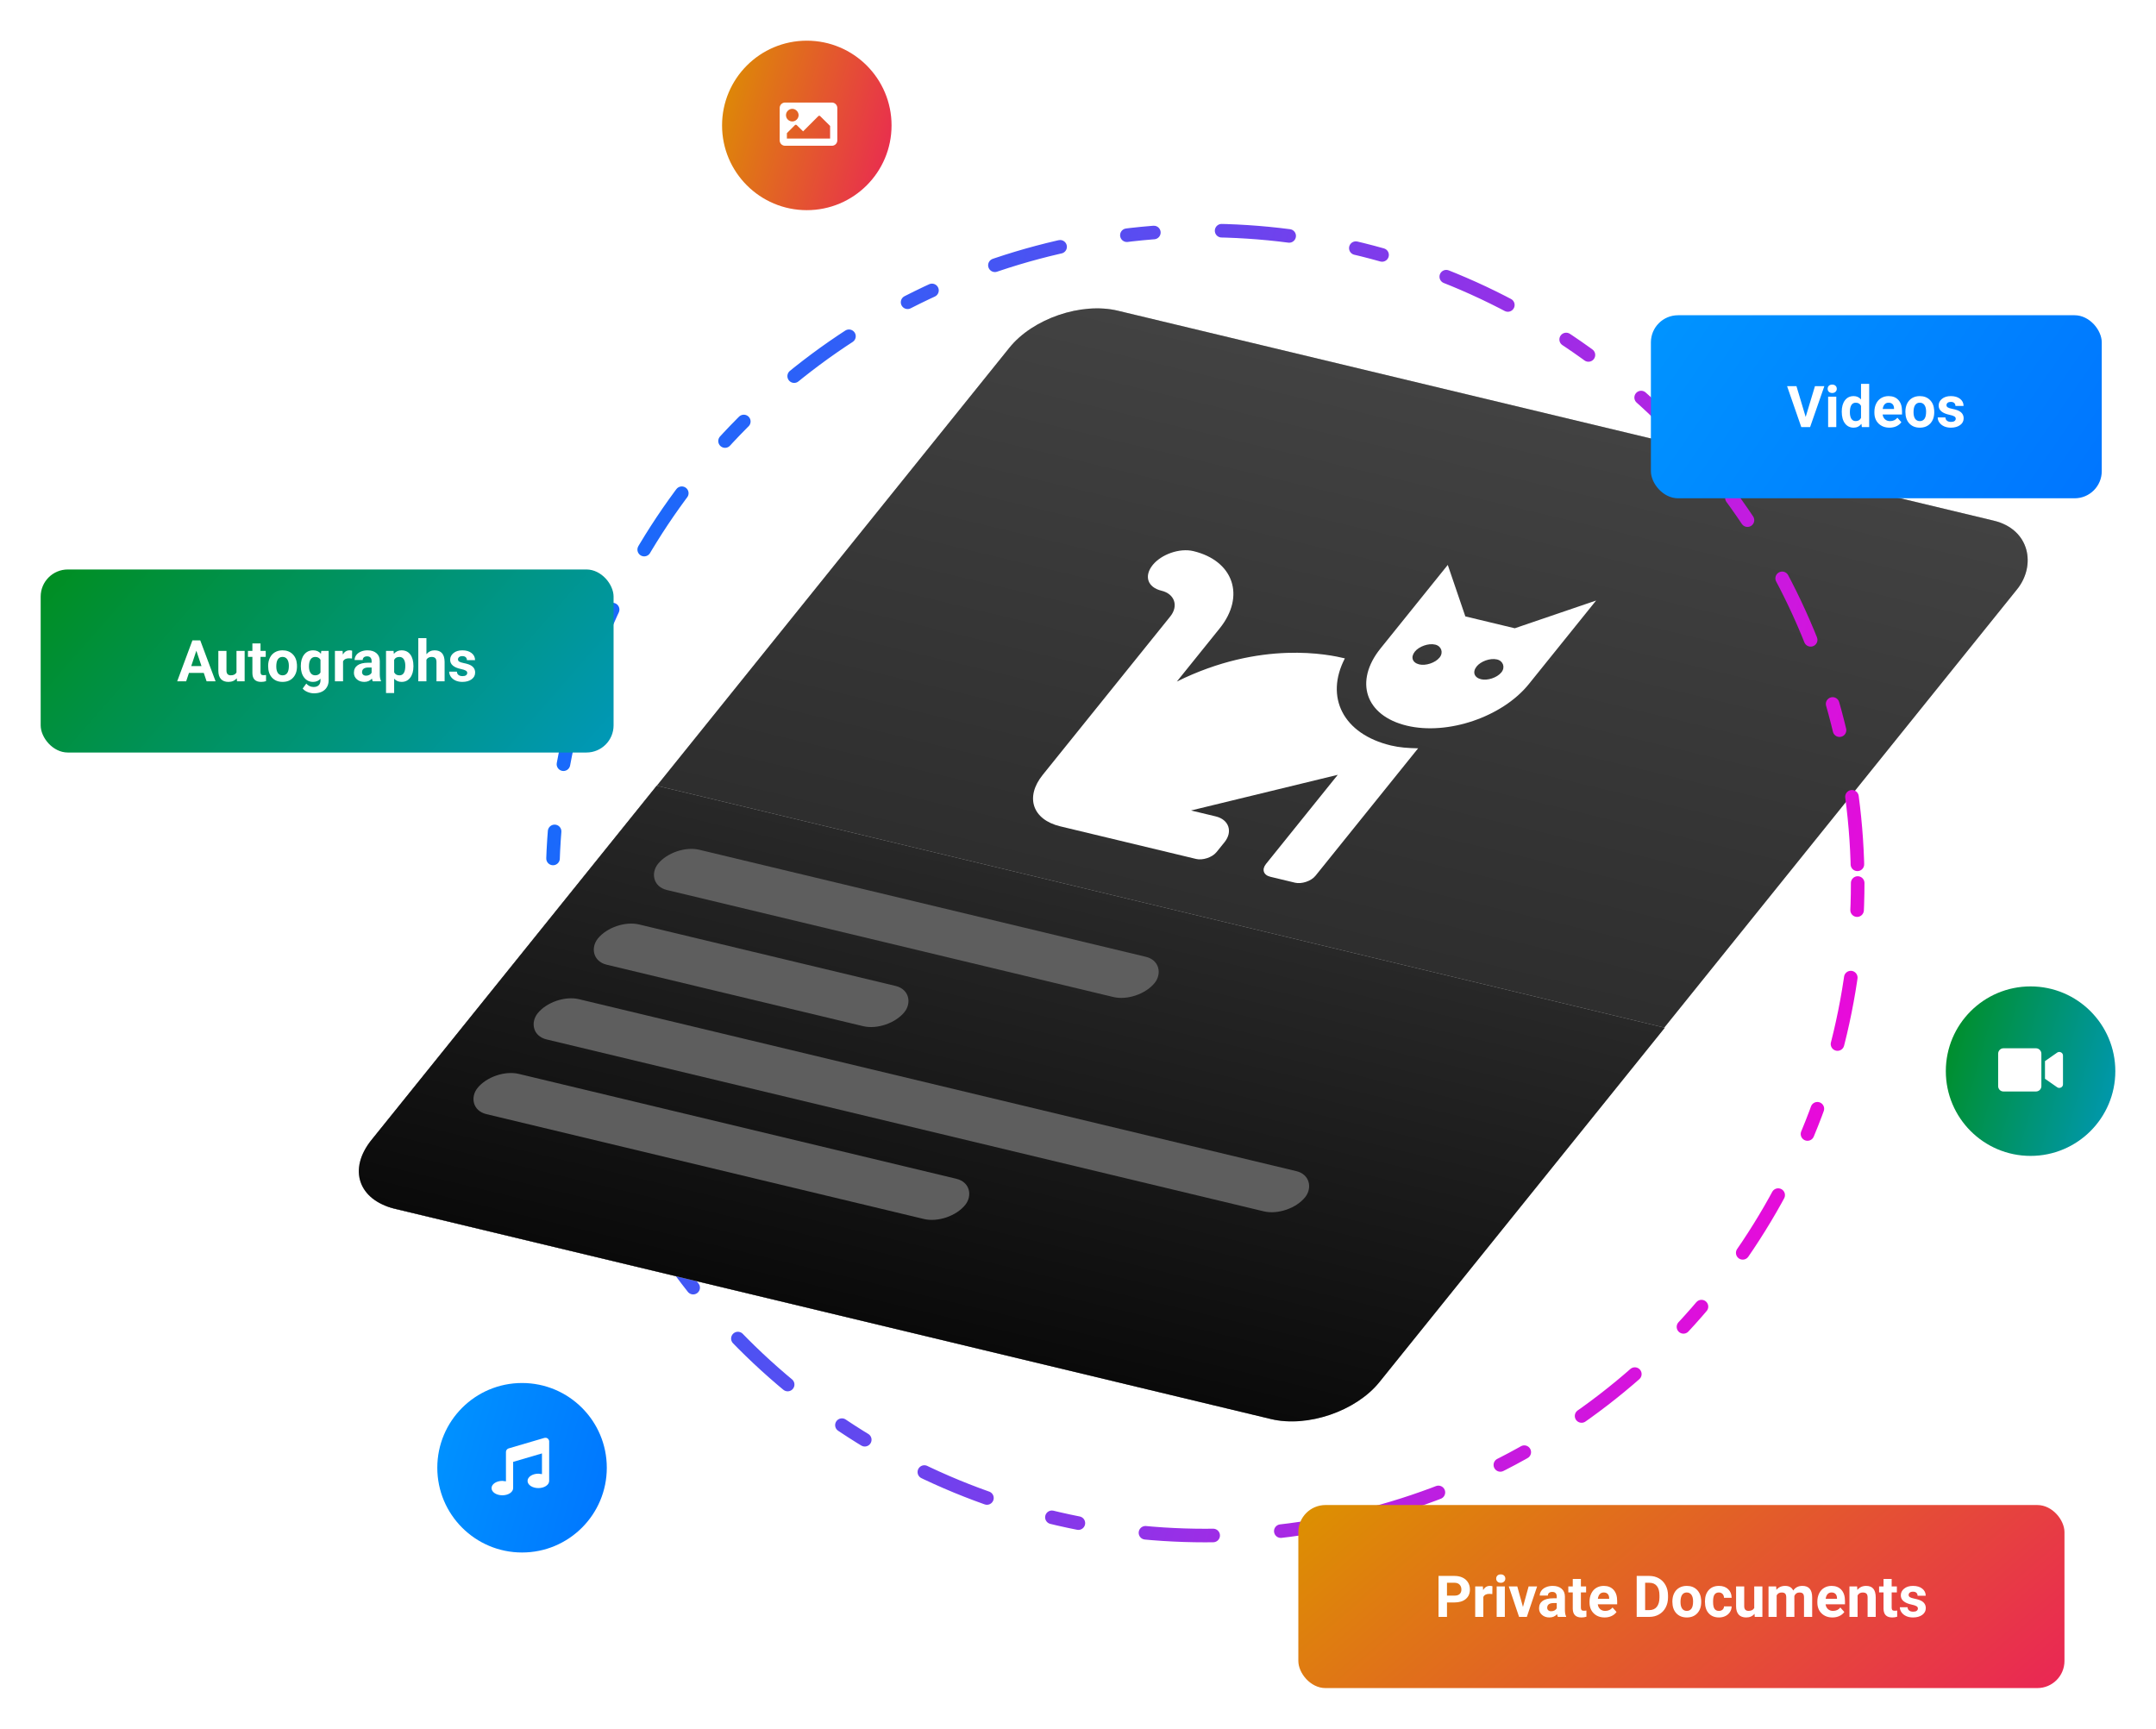 <svg width="636" height="510" viewBox="0 0 636 510" fill="none" xmlns="http://www.w3.org/2000/svg">
<rect width="305.832" height="340.115" rx="20" transform="matrix(0.972 0.233 -0.627 0.779 310.302 87)" fill="#C4C4C4"/>
<rect width="305.832" height="340.115" rx="20" transform="matrix(0.972 0.233 -0.627 0.779 310.302 87)" fill="url(#paint0_linear)"/>
<g filter="url(#filter0_d)">
<path d="M396.725 185.224C392.167 184.13 372.046 179.735 347.165 192.06L359.806 176.361C367.449 166.868 363.889 156.428 352.038 153.583C347.936 152.598 342.541 154.57 340.042 157.674C337.396 160.96 338.529 164.282 342.631 165.266C346.505 166.197 347.719 169.756 345.22 172.859L307.591 219.593C302.3 226.165 304.565 232.809 312.77 234.778L352.88 244.408C354.703 244.846 357.555 244.005 358.878 242.362L361.23 239.442C363.729 236.338 362.515 232.779 358.641 231.849L351.348 230.098L394.63 219.576L373.464 245.864C372.141 247.507 372.707 249.168 374.758 249.66L382.051 251.411C383.874 251.849 386.726 251.009 388.049 249.366L418.329 211.76C415.381 211.705 412.808 211.523 410.301 210.921C396.171 207.529 390.788 196.652 396.725 185.224ZM446.844 176.344L432.259 172.842L427.08 157.657L407.237 182.302C399.447 191.977 402.698 202.125 415.005 205.08C427.083 207.98 443.203 202.482 450.994 192.807L470.837 168.162L446.844 176.344ZM418.677 187.009C416.625 186.516 416.059 184.856 417.382 183.213C418.558 181.752 421.329 180.675 423.38 181.167C425.203 181.605 425.851 183.503 424.675 184.963C423.352 186.606 420.5 187.447 418.677 187.009ZM436.909 191.386C434.857 190.894 434.291 189.233 435.614 187.59C436.79 186.129 439.561 185.052 441.612 185.544C443.435 185.982 444.083 187.88 442.907 189.341C441.584 190.984 438.732 191.824 436.909 191.386Z" fill="white"/>
</g>
<rect width="150.739" height="15.237" rx="7.619" transform="matrix(0.972 0.233 -0.627 0.779 198.878 248.913)" fill="#333C6F"/>
<rect width="93.055" height="15.237" rx="7.619" transform="matrix(0.972 0.233 -0.627 0.779 181.131 270.954)" fill="#333C6F"/>
<rect width="232.911" height="15.237" rx="7.619" transform="matrix(0.972 0.233 -0.627 0.779 163.384 292.995)" fill="#333C6F"/>
<rect width="148.018" height="15.237" rx="7.619" transform="matrix(0.972 0.233 -0.627 0.779 145.638 315.036)" fill="#333C6F"/>
<circle cx="355.5" cy="260.5" r="192.5" stroke="url(#paint1_linear)" stroke-width="4" stroke-linecap="round" stroke-dasharray="8 20 20 20"/>
<path d="M193.721 231.792L491.102 303.187L406.924 407.733C399.997 416.336 385.675 421.221 374.934 418.642L116.447 356.585C105.707 354.006 102.616 344.941 109.543 336.338L193.721 231.792Z" fill="#C4C4C4"/>
<path d="M193.721 231.792L491.102 303.187L406.924 407.733C399.997 416.336 385.675 421.221 374.934 418.642L116.447 356.585C105.707 354.006 102.616 344.941 109.543 336.338L193.721 231.792Z" fill="url(#paint2_linear)"/>
<rect width="150.739" height="15.237" rx="7.619" transform="matrix(0.972 0.233 -0.627 0.779 198.878 248.913)" fill="#5E5E5E"/>
<rect width="93.055" height="15.237" rx="7.619" transform="matrix(0.972 0.233 -0.627 0.779 181.131 270.954)" fill="#5E5E5E"/>
<rect width="232.911" height="15.237" rx="7.619" transform="matrix(0.972 0.233 -0.627 0.779 163.384 292.995)" fill="#5E5E5E"/>
<rect width="148.018" height="15.237" rx="7.619" transform="matrix(0.972 0.233 -0.627 0.779 145.638 315.036)" fill="#5E5E5E"/>
<g filter="url(#filter1_d)">
<rect x="12" y="162" width="169" height="54" rx="8" fill="url(#paint3_linear)"/>
<path d="M60.109 192.51H55.743L54.913 195H52.265L56.764 182.914H59.072L63.596 195H60.948L60.109 192.51ZM56.416 190.493H59.437L57.918 185.969L56.416 190.493ZM69.846 194.087C69.254 194.806 68.435 195.166 67.389 195.166C66.426 195.166 65.69 194.889 65.181 194.336C64.678 193.783 64.42 192.972 64.409 191.904V186.019H66.808V191.821C66.808 192.756 67.234 193.224 68.086 193.224C68.9 193.224 69.459 192.941 69.763 192.377V186.019H72.17V195H69.913L69.846 194.087ZM76.852 183.811V186.019H78.388V187.778H76.852V192.261C76.852 192.593 76.916 192.831 77.043 192.975C77.17 193.118 77.414 193.19 77.773 193.19C78.039 193.19 78.274 193.171 78.479 193.132V194.95C78.009 195.094 77.524 195.166 77.026 195.166C75.344 195.166 74.486 194.317 74.453 192.618V187.778H73.142V186.019H74.453V183.811H76.852ZM79.102 190.426C79.102 189.535 79.273 188.741 79.616 188.044C79.959 187.347 80.452 186.807 81.094 186.425C81.741 186.043 82.491 185.853 83.343 185.853C84.555 185.853 85.543 186.223 86.307 186.965C87.076 187.706 87.505 188.714 87.593 189.986L87.61 190.601C87.61 191.979 87.225 193.085 86.456 193.921C85.687 194.751 84.655 195.166 83.36 195.166C82.065 195.166 81.03 194.751 80.255 193.921C79.486 193.091 79.102 191.962 79.102 190.534V190.426ZM81.501 190.601C81.501 191.453 81.661 192.106 81.982 192.56C82.303 193.008 82.762 193.232 83.36 193.232C83.941 193.232 84.395 193.011 84.721 192.568C85.048 192.12 85.211 191.406 85.211 190.426C85.211 189.591 85.048 188.943 84.721 188.484C84.395 188.025 83.935 187.795 83.343 187.795C82.757 187.795 82.303 188.025 81.982 188.484C81.661 188.938 81.501 189.643 81.501 190.601ZM88.739 190.443C88.739 189.065 89.065 187.955 89.718 187.114C90.377 186.273 91.262 185.853 92.374 185.853C93.359 185.853 94.126 186.19 94.674 186.865L94.773 186.019H96.948V194.701C96.948 195.487 96.768 196.17 96.409 196.751C96.055 197.333 95.554 197.775 94.906 198.08C94.259 198.384 93.501 198.536 92.632 198.536C91.973 198.536 91.331 198.403 90.706 198.138C90.081 197.878 89.608 197.54 89.287 197.125L90.349 195.664C90.947 196.334 91.672 196.668 92.524 196.668C93.16 196.668 93.656 196.497 94.01 196.154C94.364 195.816 94.541 195.335 94.541 194.709V194.228C93.988 194.853 93.26 195.166 92.358 195.166C91.279 195.166 90.404 194.745 89.735 193.904C89.071 193.058 88.739 191.937 88.739 190.542V190.443ZM91.138 190.617C91.138 191.431 91.301 192.07 91.627 192.535C91.954 192.994 92.402 193.224 92.972 193.224C93.703 193.224 94.226 192.95 94.541 192.402V188.625C94.22 188.077 93.703 187.803 92.989 187.803C92.413 187.803 91.96 188.038 91.627 188.509C91.301 188.979 91.138 189.682 91.138 190.617ZM103.846 188.268C103.52 188.224 103.232 188.202 102.983 188.202C102.075 188.202 101.48 188.509 101.198 189.123V195H98.799V186.019H101.065L101.132 187.089C101.613 186.265 102.28 185.853 103.132 185.853C103.398 185.853 103.647 185.889 103.879 185.96L103.846 188.268ZM109.964 195C109.853 194.784 109.773 194.516 109.723 194.195C109.142 194.842 108.387 195.166 107.457 195.166C106.577 195.166 105.847 194.911 105.266 194.402C104.69 193.893 104.402 193.251 104.402 192.477C104.402 191.525 104.754 190.794 105.457 190.285C106.165 189.776 107.186 189.519 108.52 189.513H109.624V188.999C109.624 188.583 109.516 188.251 109.3 188.002C109.09 187.753 108.755 187.629 108.295 187.629C107.891 187.629 107.573 187.726 107.341 187.919C107.114 188.113 107 188.379 107 188.716H104.602C104.602 188.196 104.762 187.715 105.083 187.272C105.404 186.829 105.858 186.483 106.444 186.234C107.031 185.98 107.689 185.853 108.42 185.853C109.527 185.853 110.404 186.132 111.051 186.691C111.704 187.244 112.031 188.025 112.031 189.032V192.925C112.036 193.777 112.155 194.422 112.388 194.859V195H109.964ZM107.98 193.332C108.334 193.332 108.661 193.254 108.959 193.099C109.258 192.939 109.48 192.726 109.624 192.46V190.916H108.727C107.526 190.916 106.887 191.331 106.81 192.161L106.801 192.302C106.801 192.601 106.906 192.847 107.117 193.041C107.327 193.235 107.615 193.332 107.98 193.332ZM121.958 190.592C121.958 191.976 121.643 193.085 121.012 193.921C120.387 194.751 119.54 195.166 118.472 195.166C117.565 195.166 116.831 194.851 116.272 194.22V198.453H113.874V186.019H116.098L116.181 186.898C116.762 186.201 117.52 185.853 118.456 185.853C119.562 185.853 120.423 186.262 121.037 187.081C121.651 187.9 121.958 189.029 121.958 190.468V190.592ZM119.56 190.418C119.56 189.582 119.41 188.938 119.111 188.484C118.818 188.03 118.389 187.803 117.825 187.803C117.072 187.803 116.555 188.091 116.272 188.667V192.344C116.566 192.936 117.089 193.232 117.841 193.232C118.987 193.232 119.56 192.294 119.56 190.418ZM125.793 186.998C126.43 186.234 127.229 185.853 128.192 185.853C130.14 185.853 131.128 186.984 131.156 189.248V195H128.757V189.314C128.757 188.799 128.646 188.42 128.425 188.177C128.203 187.928 127.835 187.803 127.321 187.803C126.618 187.803 126.109 188.074 125.793 188.617V195H123.395V182.25H125.793V186.998ZM137.83 192.518C137.83 192.225 137.683 191.995 137.39 191.829C137.102 191.658 136.637 191.505 135.995 191.373C133.859 190.924 132.791 190.017 132.791 188.65C132.791 187.853 133.12 187.189 133.779 186.658C134.443 186.121 135.309 185.853 136.377 185.853C137.517 185.853 138.427 186.121 139.108 186.658C139.794 187.194 140.137 187.892 140.137 188.75H137.738C137.738 188.406 137.628 188.124 137.406 187.903C137.185 187.676 136.839 187.562 136.369 187.562C135.965 187.562 135.652 187.654 135.431 187.836C135.209 188.019 135.099 188.251 135.099 188.534C135.099 188.799 135.223 189.015 135.472 189.181C135.727 189.342 136.153 189.483 136.75 189.604C137.348 189.721 137.852 189.854 138.261 190.003C139.528 190.468 140.162 191.273 140.162 192.418C140.162 193.237 139.811 193.902 139.108 194.411C138.405 194.914 137.498 195.166 136.385 195.166C135.633 195.166 134.963 195.033 134.376 194.768C133.795 194.496 133.339 194.128 133.007 193.664C132.675 193.193 132.509 192.687 132.509 192.145H134.783C134.805 192.571 134.963 192.897 135.256 193.124C135.55 193.351 135.943 193.464 136.435 193.464C136.894 193.464 137.24 193.379 137.473 193.207C137.711 193.03 137.83 192.8 137.83 192.518Z" fill="white"/>
</g>
<g filter="url(#filter2_d)">
<rect x="487" y="87" width="133" height="54" rx="8" fill="url(#paint4_linear)"/>
<path d="M532.657 117.003L535.396 107.914H538.168L533.96 120H531.362L527.17 107.914H529.934L532.657 117.003ZM541.688 120H539.281V111.019H541.688V120ZM539.14 108.694C539.14 108.335 539.259 108.039 539.497 107.806C539.74 107.574 540.069 107.458 540.484 107.458C540.894 107.458 541.22 107.574 541.464 107.806C541.707 108.039 541.829 108.335 541.829 108.694C541.829 109.06 541.705 109.358 541.456 109.591C541.212 109.823 540.888 109.939 540.484 109.939C540.08 109.939 539.754 109.823 539.505 109.591C539.261 109.358 539.14 109.06 539.14 108.694ZM543.298 115.443C543.298 114.043 543.611 112.928 544.236 112.098C544.867 111.268 545.728 110.853 546.818 110.853C547.692 110.853 548.414 111.179 548.984 111.832V107.25H551.392V120H549.225L549.109 119.045C548.511 119.792 547.742 120.166 546.801 120.166C545.744 120.166 544.895 119.751 544.253 118.921C543.617 118.085 543.298 116.926 543.298 115.443ZM545.697 115.617C545.697 116.458 545.844 117.103 546.137 117.551C546.431 118 546.857 118.224 547.416 118.224C548.157 118.224 548.68 117.911 548.984 117.286V113.741C548.686 113.116 548.168 112.803 547.432 112.803C546.276 112.803 545.697 113.741 545.697 115.617ZM557.385 120.166C556.068 120.166 554.994 119.762 554.164 118.954C553.34 118.146 552.927 117.07 552.927 115.725V115.493C552.927 114.591 553.102 113.785 553.45 113.077C553.799 112.363 554.291 111.815 554.928 111.434C555.57 111.046 556.3 110.853 557.119 110.853C558.348 110.853 559.313 111.24 560.016 112.015C560.724 112.789 561.079 113.888 561.079 115.31V116.29H555.359C555.437 116.876 555.669 117.347 556.057 117.701C556.45 118.055 556.945 118.232 557.542 118.232C558.467 118.232 559.189 117.897 559.709 117.228L560.888 118.547C560.528 119.056 560.041 119.455 559.427 119.743C558.812 120.025 558.132 120.166 557.385 120.166ZM557.111 112.795C556.635 112.795 556.248 112.955 555.949 113.276C555.655 113.597 555.467 114.057 555.384 114.654H558.721V114.463C558.71 113.932 558.566 113.523 558.29 113.235C558.013 112.942 557.62 112.795 557.111 112.795ZM562.075 115.426C562.075 114.535 562.246 113.741 562.589 113.044C562.932 112.347 563.425 111.807 564.067 111.425C564.714 111.043 565.464 110.853 566.316 110.853C567.528 110.853 568.516 111.223 569.28 111.965C570.049 112.706 570.478 113.714 570.566 114.986L570.583 115.601C570.583 116.979 570.198 118.085 569.429 118.921C568.66 119.751 567.628 120.166 566.333 120.166C565.038 120.166 564.003 119.751 563.229 118.921C562.459 118.091 562.075 116.962 562.075 115.534V115.426ZM564.474 115.601C564.474 116.453 564.634 117.106 564.955 117.56C565.276 118.008 565.735 118.232 566.333 118.232C566.914 118.232 567.368 118.011 567.694 117.568C568.021 117.12 568.184 116.406 568.184 115.426C568.184 114.591 568.021 113.943 567.694 113.484C567.368 113.025 566.909 112.795 566.316 112.795C565.73 112.795 565.276 113.025 564.955 113.484C564.634 113.938 564.474 114.643 564.474 115.601ZM576.925 117.518C576.925 117.225 576.778 116.995 576.485 116.829C576.197 116.658 575.732 116.505 575.09 116.373C572.954 115.924 571.886 115.017 571.886 113.65C571.886 112.853 572.215 112.189 572.874 111.658C573.538 111.121 574.404 110.853 575.472 110.853C576.612 110.853 577.522 111.121 578.203 111.658C578.889 112.194 579.232 112.892 579.232 113.75H576.833C576.833 113.406 576.723 113.124 576.501 112.903C576.28 112.676 575.934 112.562 575.464 112.562C575.06 112.562 574.747 112.654 574.526 112.836C574.305 113.019 574.194 113.251 574.194 113.534C574.194 113.799 574.318 114.015 574.567 114.181C574.822 114.342 575.248 114.483 575.846 114.604C576.443 114.721 576.947 114.854 577.356 115.003C578.624 115.468 579.257 116.273 579.257 117.418C579.257 118.237 578.906 118.902 578.203 119.411C577.5 119.914 576.593 120.166 575.48 120.166C574.728 120.166 574.058 120.033 573.472 119.768C572.891 119.496 572.434 119.128 572.102 118.664C571.77 118.193 571.604 117.687 571.604 117.145H573.878C573.901 117.571 574.058 117.897 574.352 118.124C574.645 118.351 575.038 118.464 575.53 118.464C575.99 118.464 576.335 118.379 576.568 118.207C576.806 118.03 576.925 117.8 576.925 117.518Z" fill="white"/>
</g>
<g filter="url(#filter3_d)">
<rect x="383" y="438" width="226" height="54" rx="8" fill="url(#paint5_linear)"/>
<path d="M426.846 466.742V471H424.356V458.914H429.071C429.978 458.914 430.775 459.08 431.461 459.412C432.153 459.744 432.684 460.217 433.055 460.832C433.426 461.44 433.611 462.135 433.611 462.915C433.611 464.099 433.205 465.035 432.391 465.721C431.583 466.401 430.463 466.742 429.029 466.742H426.846ZM426.846 464.725H429.071C429.729 464.725 430.23 464.57 430.573 464.26C430.922 463.95 431.096 463.507 431.096 462.932C431.096 462.34 430.922 461.861 430.573 461.496C430.225 461.13 429.743 460.942 429.129 460.931H426.846V464.725ZM440.219 464.268C439.892 464.224 439.604 464.202 439.355 464.202C438.448 464.202 437.853 464.509 437.571 465.123V471H435.172V462.019H437.438L437.504 463.089C437.986 462.265 438.653 461.853 439.505 461.853C439.771 461.853 440.02 461.889 440.252 461.96L440.219 464.268ZM443.913 471H441.505V462.019H443.913V471ZM441.364 459.694C441.364 459.335 441.483 459.039 441.721 458.806C441.965 458.574 442.294 458.458 442.709 458.458C443.118 458.458 443.445 458.574 443.688 458.806C443.932 459.039 444.054 459.335 444.054 459.694C444.054 460.06 443.929 460.358 443.68 460.591C443.437 460.823 443.113 460.939 442.709 460.939C442.305 460.939 441.979 460.823 441.729 460.591C441.486 460.358 441.364 460.06 441.364 459.694ZM449.258 468.07L450.927 462.019H453.434L450.404 471H448.113L445.083 462.019H447.59L449.258 468.07ZM459.568 471C459.457 470.784 459.377 470.516 459.327 470.195C458.746 470.842 457.991 471.166 457.061 471.166C456.181 471.166 455.451 470.911 454.87 470.402C454.294 469.893 454.006 469.251 454.006 468.477C454.006 467.525 454.358 466.794 455.061 466.285C455.769 465.776 456.79 465.519 458.124 465.513H459.228V464.999C459.228 464.583 459.12 464.251 458.904 464.002C458.694 463.753 458.359 463.629 457.899 463.629C457.495 463.629 457.177 463.726 456.945 463.919C456.718 464.113 456.604 464.379 456.604 464.716H454.206C454.206 464.196 454.366 463.715 454.687 463.272C455.008 462.829 455.462 462.483 456.048 462.234C456.635 461.98 457.293 461.853 458.024 461.853C459.131 461.853 460.008 462.132 460.655 462.691C461.308 463.244 461.635 464.025 461.635 465.032V468.925C461.64 469.777 461.759 470.422 461.992 470.859V471H459.568ZM457.584 469.332C457.938 469.332 458.265 469.254 458.563 469.099C458.862 468.939 459.084 468.726 459.228 468.46V466.916H458.331C457.13 466.916 456.491 467.331 456.414 468.161L456.405 468.302C456.405 468.601 456.51 468.847 456.721 469.041C456.931 469.235 457.219 469.332 457.584 469.332ZM466.35 459.811V462.019H467.885V463.778H466.35V468.261C466.35 468.593 466.413 468.831 466.541 468.975C466.668 469.118 466.911 469.19 467.271 469.19C467.537 469.19 467.772 469.171 467.977 469.132V470.95C467.506 471.094 467.022 471.166 466.524 471.166C464.842 471.166 463.984 470.317 463.951 468.618V463.778H462.639V462.019H463.951V459.811H466.35ZM473.355 471.166C472.038 471.166 470.965 470.762 470.135 469.954C469.31 469.146 468.898 468.07 468.898 466.725V466.493C468.898 465.591 469.072 464.785 469.421 464.077C469.77 463.363 470.262 462.815 470.898 462.434C471.54 462.046 472.271 461.853 473.09 461.853C474.318 461.853 475.284 462.24 475.987 463.015C476.695 463.789 477.049 464.888 477.049 466.31V467.29H471.33C471.408 467.876 471.64 468.347 472.027 468.701C472.42 469.055 472.916 469.232 473.513 469.232C474.437 469.232 475.16 468.897 475.68 468.228L476.858 469.547C476.499 470.056 476.012 470.455 475.397 470.743C474.783 471.025 474.103 471.166 473.355 471.166ZM473.082 463.795C472.606 463.795 472.218 463.955 471.919 464.276C471.626 464.597 471.438 465.057 471.355 465.654H474.692V465.463C474.681 464.932 474.537 464.523 474.26 464.235C473.984 463.942 473.591 463.795 473.082 463.795ZM482.81 471V458.914H486.529C487.591 458.914 488.54 459.155 489.376 459.636C490.217 460.112 490.873 460.793 491.343 461.678C491.814 462.558 492.049 463.56 492.049 464.683V465.239C492.049 466.363 491.816 467.361 491.352 468.236C490.892 469.11 490.242 469.788 489.401 470.27C488.56 470.751 487.611 470.994 486.554 471H482.81ZM485.3 460.931V469H486.504C487.478 469 488.222 468.681 488.737 468.045C489.251 467.409 489.514 466.498 489.525 465.314V464.675C489.525 463.446 489.271 462.517 488.762 461.886C488.253 461.249 487.508 460.931 486.529 460.931H485.3ZM493.335 466.426C493.335 465.535 493.507 464.741 493.85 464.044C494.193 463.347 494.686 462.807 495.328 462.425C495.975 462.043 496.725 461.853 497.577 461.853C498.789 461.853 499.777 462.223 500.541 462.965C501.31 463.706 501.739 464.714 501.827 465.986L501.844 466.601C501.844 467.979 501.459 469.085 500.69 469.921C499.921 470.751 498.889 471.166 497.594 471.166C496.299 471.166 495.264 470.751 494.489 469.921C493.72 469.091 493.335 467.962 493.335 466.534V466.426ZM495.734 466.601C495.734 467.453 495.895 468.106 496.216 468.56C496.537 469.008 496.996 469.232 497.594 469.232C498.175 469.232 498.629 469.011 498.955 468.568C499.282 468.12 499.445 467.406 499.445 466.426C499.445 465.591 499.282 464.943 498.955 464.484C498.629 464.025 498.169 463.795 497.577 463.795C496.991 463.795 496.537 464.025 496.216 464.484C495.895 464.938 495.734 465.643 495.734 466.601ZM507.057 469.232C507.499 469.232 507.859 469.11 508.136 468.867C508.412 468.623 508.556 468.299 508.567 467.896H510.817C510.811 468.504 510.645 469.063 510.319 469.572C509.992 470.076 509.544 470.469 508.974 470.751C508.41 471.028 507.784 471.166 507.098 471.166C505.814 471.166 504.802 470.759 504.06 469.946C503.319 469.127 502.948 467.998 502.948 466.559V466.401C502.948 465.018 503.316 463.914 504.052 463.089C504.788 462.265 505.798 461.853 507.082 461.853C508.205 461.853 509.104 462.174 509.779 462.815C510.46 463.452 510.806 464.301 510.817 465.364H508.567C508.556 464.899 508.412 464.523 508.136 464.235C507.859 463.942 507.494 463.795 507.04 463.795C506.481 463.795 506.058 464 505.77 464.409C505.488 464.813 505.347 465.472 505.347 466.385V466.634C505.347 467.558 505.488 468.222 505.77 468.626C506.052 469.03 506.481 469.232 507.057 469.232ZM517.565 470.087C516.973 470.806 516.154 471.166 515.108 471.166C514.146 471.166 513.41 470.889 512.9 470.336C512.397 469.783 512.139 468.972 512.128 467.904V462.019H514.527V467.821C514.527 468.756 514.953 469.224 515.806 469.224C516.619 469.224 517.178 468.941 517.482 468.377V462.019H519.89V471H517.632L517.565 470.087ZM523.949 462.019L524.023 463.023C524.66 462.243 525.52 461.853 526.605 461.853C527.762 461.853 528.556 462.309 528.987 463.222C529.618 462.309 530.517 461.853 531.685 461.853C532.659 461.853 533.384 462.138 533.86 462.708C534.336 463.272 534.574 464.124 534.574 465.264V471H532.167V465.272C532.167 464.763 532.067 464.393 531.868 464.16C531.668 463.922 531.317 463.803 530.813 463.803C530.094 463.803 529.596 464.146 529.319 464.833L529.328 471H526.929V465.281C526.929 464.761 526.826 464.384 526.622 464.152C526.417 463.919 526.068 463.803 525.576 463.803C524.895 463.803 524.403 464.085 524.098 464.65V471H521.699V462.019H523.949ZM540.559 471.166C539.242 471.166 538.168 470.762 537.338 469.954C536.513 469.146 536.101 468.07 536.101 466.725V466.493C536.101 465.591 536.275 464.785 536.624 464.077C536.973 463.363 537.465 462.815 538.102 462.434C538.743 462.046 539.474 461.853 540.293 461.853C541.521 461.853 542.487 462.24 543.19 463.015C543.898 463.789 544.252 464.888 544.252 466.31V467.29H538.533C538.611 467.876 538.843 468.347 539.23 468.701C539.623 469.055 540.119 469.232 540.716 469.232C541.64 469.232 542.363 468.897 542.883 468.228L544.062 469.547C543.702 470.056 543.215 470.455 542.601 470.743C541.986 471.025 541.306 471.166 540.559 471.166ZM540.285 463.795C539.809 463.795 539.421 463.955 539.123 464.276C538.829 464.597 538.641 465.057 538.558 465.654H541.895V465.463C541.884 464.932 541.74 464.523 541.463 464.235C541.187 463.942 540.794 463.795 540.285 463.795ZM547.83 462.019L547.905 463.056C548.547 462.254 549.407 461.853 550.486 461.853C551.438 461.853 552.146 462.132 552.611 462.691C553.076 463.25 553.314 464.085 553.325 465.198V471H550.926V465.256C550.926 464.747 550.816 464.379 550.594 464.152C550.373 463.919 550.005 463.803 549.49 463.803C548.815 463.803 548.309 464.091 547.971 464.667V471H545.572V462.019H547.83ZM558.023 459.811V462.019H559.559V463.778H558.023V468.261C558.023 468.593 558.087 468.831 558.214 468.975C558.342 469.118 558.585 469.19 558.945 469.19C559.21 469.19 559.446 469.171 559.65 469.132V470.95C559.18 471.094 558.696 471.166 558.198 471.166C556.515 471.166 555.658 470.317 555.625 468.618V463.778H554.313V462.019H555.625V459.811H558.023ZM565.76 468.518C565.76 468.225 565.613 467.995 565.32 467.829C565.032 467.658 564.567 467.505 563.925 467.373C561.789 466.924 560.721 466.017 560.721 464.65C560.721 463.853 561.05 463.189 561.709 462.658C562.373 462.121 563.239 461.853 564.307 461.853C565.447 461.853 566.357 462.121 567.038 462.658C567.724 463.194 568.067 463.892 568.067 464.75H565.668C565.668 464.406 565.558 464.124 565.336 463.903C565.115 463.676 564.769 463.562 564.299 463.562C563.895 463.562 563.582 463.654 563.361 463.836C563.139 464.019 563.029 464.251 563.029 464.534C563.029 464.799 563.153 465.015 563.402 465.181C563.657 465.342 564.083 465.483 564.681 465.604C565.278 465.721 565.782 465.854 566.191 466.003C567.459 466.468 568.092 467.273 568.092 468.418C568.092 469.237 567.741 469.902 567.038 470.411C566.335 470.914 565.428 471.166 564.315 471.166C563.563 471.166 562.893 471.033 562.307 470.768C561.726 470.496 561.269 470.128 560.937 469.664C560.605 469.193 560.439 468.687 560.439 468.145H562.713C562.736 468.571 562.893 468.897 563.187 469.124C563.48 469.351 563.873 469.464 564.365 469.464C564.825 469.464 565.17 469.379 565.403 469.207C565.641 469.03 565.76 468.8 565.76 468.518Z" fill="white"/>
</g>
<g filter="url(#filter4_d)">
<circle cx="238" cy="31" r="25" fill="url(#paint6_linear)"/>
<path d="M245.406 37C246.27 37 247 36.303 247 35.406V25.844C247 24.98 246.27 24.25 245.406 24.25H231.594C230.697 24.25 230 24.98 230 25.844V35.406C230 36.303 230.697 37 231.594 37H245.406ZM233.719 26.109C234.715 26.109 235.578 26.973 235.578 27.969C235.578 28.998 234.715 29.828 233.719 29.828C232.689 29.828 231.859 28.998 231.859 27.969C231.859 26.973 232.689 26.109 233.719 26.109ZM232.125 34.875V33.281L234.482 30.924C234.648 30.758 234.881 30.758 235.047 30.924L236.906 32.75L241.389 28.268C241.555 28.102 241.787 28.102 241.953 28.268L244.875 31.156V34.875H232.125Z" fill="white"/>
</g>
<g filter="url(#filter5_d)">
<circle cx="599" cy="310" r="25" fill="url(#paint7_linear)"/>
<path d="M600.594 303.25H590.998C590.135 303.25 589.438 303.98 589.438 304.844V314.439C589.438 315.303 590.135 316 590.998 316H600.594C601.457 316 602.188 315.303 602.188 314.439V304.844C602.188 303.98 601.457 303.25 600.594 303.25ZM606.869 304.512L603.25 307.035V312.248L606.869 314.771C607.566 315.236 608.562 314.738 608.562 313.908V305.375C608.562 304.545 607.566 304.047 606.869 304.512Z" fill="white"/>
</g>
<g filter="url(#filter6_d)">
<circle cx="154" cy="427" r="25" fill="url(#paint8_linear)"/>
<path d="M160.605 418.191L149.98 421.312C149.549 421.479 149.25 421.877 149.25 422.342V431.008C148.885 430.941 148.553 430.908 148.188 430.875C146.428 430.875 145 431.838 145 433C145 434.195 146.428 435.125 148.188 435.125C149.947 435.125 151.375 434.195 151.375 433V425.264L159.875 422.773V428.883C159.51 428.816 159.178 428.783 158.812 428.75C157.053 428.75 155.625 429.713 155.625 430.875C155.625 432.07 157.053 433 158.812 433C160.572 433 162 432.07 162 430.875V419.188C161.967 418.623 161.502 418.158 160.938 418.158C160.805 418.158 160.705 418.158 160.605 418.191Z" fill="white"/>
</g>
<defs>
<filter id="filter0_d" x="286.739" y="144.328" width="202.098" height="134.198" filterUnits="userSpaceOnUse" color-interpolation-filters="sRGB">
<feFlood flood-opacity="0" result="BackgroundImageFix"/>
<feColorMatrix in="SourceAlpha" type="matrix" values="0 0 0 0 0 0 0 0 0 0 0 0 0 0 0 0 0 0 127 0"/>
<feOffset dy="9"/>
<feGaussianBlur stdDeviation="9"/>
<feColorMatrix type="matrix" values="0 0 0 0 1 0 0 0 0 1 0 0 0 0 1 0 0 0 0.35 0"/>
<feBlend mode="normal" in2="BackgroundImageFix" result="effect1_dropShadow"/>
<feBlend mode="normal" in="SourceGraphic" in2="effect1_dropShadow" result="shape"/>
</filter>
<filter id="filter1_d" x="0" y="156" width="193" height="78" filterUnits="userSpaceOnUse" color-interpolation-filters="sRGB">
<feFlood flood-opacity="0" result="BackgroundImageFix"/>
<feColorMatrix in="SourceAlpha" type="matrix" values="0 0 0 0 0 0 0 0 0 0 0 0 0 0 0 0 0 0 127 0"/>
<feOffset dy="6"/>
<feGaussianBlur stdDeviation="6"/>
<feColorMatrix type="matrix" values="0 0 0 0 0 0 0 0 0 0 0 0 0 0 0 0 0 0 0.25 0"/>
<feBlend mode="normal" in2="BackgroundImageFix" result="effect1_dropShadow"/>
<feBlend mode="normal" in="SourceGraphic" in2="effect1_dropShadow" result="shape"/>
</filter>
<filter id="filter2_d" x="475" y="81" width="157" height="78" filterUnits="userSpaceOnUse" color-interpolation-filters="sRGB">
<feFlood flood-opacity="0" result="BackgroundImageFix"/>
<feColorMatrix in="SourceAlpha" type="matrix" values="0 0 0 0 0 0 0 0 0 0 0 0 0 0 0 0 0 0 127 0"/>
<feOffset dy="6"/>
<feGaussianBlur stdDeviation="6"/>
<feColorMatrix type="matrix" values="0 0 0 0 0 0 0 0 0 0 0 0 0 0 0 0 0 0 0.25 0"/>
<feBlend mode="normal" in2="BackgroundImageFix" result="effect1_dropShadow"/>
<feBlend mode="normal" in="SourceGraphic" in2="effect1_dropShadow" result="shape"/>
</filter>
<filter id="filter3_d" x="371" y="432" width="250" height="78" filterUnits="userSpaceOnUse" color-interpolation-filters="sRGB">
<feFlood flood-opacity="0" result="BackgroundImageFix"/>
<feColorMatrix in="SourceAlpha" type="matrix" values="0 0 0 0 0 0 0 0 0 0 0 0 0 0 0 0 0 0 127 0"/>
<feOffset dy="6"/>
<feGaussianBlur stdDeviation="6"/>
<feColorMatrix type="matrix" values="0 0 0 0 0 0 0 0 0 0 0 0 0 0 0 0 0 0 0.25 0"/>
<feBlend mode="normal" in2="BackgroundImageFix" result="effect1_dropShadow"/>
<feBlend mode="normal" in="SourceGraphic" in2="effect1_dropShadow" result="shape"/>
</filter>
<filter id="filter4_d" x="201" y="0" width="74" height="74" filterUnits="userSpaceOnUse" color-interpolation-filters="sRGB">
<feFlood flood-opacity="0" result="BackgroundImageFix"/>
<feColorMatrix in="SourceAlpha" type="matrix" values="0 0 0 0 0 0 0 0 0 0 0 0 0 0 0 0 0 0 127 0"/>
<feOffset dy="6"/>
<feGaussianBlur stdDeviation="6"/>
<feColorMatrix type="matrix" values="0 0 0 0 0 0 0 0 0 0 0 0 0 0 0 0 0 0 0.25 0"/>
<feBlend mode="normal" in2="BackgroundImageFix" result="effect1_dropShadow"/>
<feBlend mode="normal" in="SourceGraphic" in2="effect1_dropShadow" result="shape"/>
</filter>
<filter id="filter5_d" x="562" y="279" width="74" height="74" filterUnits="userSpaceOnUse" color-interpolation-filters="sRGB">
<feFlood flood-opacity="0" result="BackgroundImageFix"/>
<feColorMatrix in="SourceAlpha" type="matrix" values="0 0 0 0 0 0 0 0 0 0 0 0 0 0 0 0 0 0 127 0"/>
<feOffset dy="6"/>
<feGaussianBlur stdDeviation="6"/>
<feColorMatrix type="matrix" values="0 0 0 0 0 0 0 0 0 0 0 0 0 0 0 0 0 0 0.25 0"/>
<feBlend mode="normal" in2="BackgroundImageFix" result="effect1_dropShadow"/>
<feBlend mode="normal" in="SourceGraphic" in2="effect1_dropShadow" result="shape"/>
</filter>
<filter id="filter6_d" x="117" y="396" width="74" height="74" filterUnits="userSpaceOnUse" color-interpolation-filters="sRGB">
<feFlood flood-opacity="0" result="BackgroundImageFix"/>
<feColorMatrix in="SourceAlpha" type="matrix" values="0 0 0 0 0 0 0 0 0 0 0 0 0 0 0 0 0 0 127 0"/>
<feOffset dy="6"/>
<feGaussianBlur stdDeviation="6"/>
<feColorMatrix type="matrix" values="0 0 0 0 0 0 0 0 0 0 0 0 0 0 0 0 0 0 0.25 0"/>
<feBlend mode="normal" in2="BackgroundImageFix" result="effect1_dropShadow"/>
<feBlend mode="normal" in="SourceGraphic" in2="effect1_dropShadow" result="shape"/>
</filter>
<linearGradient id="paint0_linear" x1="152.916" y1="0" x2="152.916" y2="340.115" gradientUnits="userSpaceOnUse">
<stop stop-color="#424242"/>
<stop offset="1" stop-color="#1D1D1D"/>
</linearGradient>
<linearGradient id="paint1_linear" x1="163" y1="68" x2="619.986" y2="196.003" gradientUnits="userSpaceOnUse">
<stop stop-color="#0075FF"/>
<stop offset="0" stop-color="#0075FF"/>
<stop offset="1" stop-color="#FF00D6"/>
</linearGradient>
<linearGradient id="paint2_linear" x1="342.411" y1="267.489" x2="309.873" y2="403.022" gradientUnits="userSpaceOnUse">
<stop stop-color="#282828"/>
<stop offset="1" stop-color="#0A0A0A"/>
</linearGradient>
<linearGradient id="paint3_linear" x1="12" y1="162" x2="134.331" y2="269.238" gradientUnits="userSpaceOnUse">
<stop offset="0" stop-color="#008E1F"/>
<stop offset="1" stop-color="#0098B9"/>
</linearGradient>
<linearGradient id="paint4_linear" x1="487" y1="87" x2="602.353" y2="166.58" gradientUnits="userSpaceOnUse">
<stop stop-color="#0075FF"/>
<stop offset="0" stop-color="#0094FF"/>
<stop offset="1" stop-color="#0075FF"/>
</linearGradient>
<linearGradient id="paint5_linear" x1="383" y1="438" x2="504.85" y2="580.843" gradientUnits="userSpaceOnUse">
<stop stop-color="#D9C516"/>
<stop offset="0" stop-color="#DC9100"/>
<stop offset="1" stop-color="#EA2655"/>
</linearGradient>
<linearGradient id="paint6_linear" x1="213" y1="6" x2="272.349" y2="22.624" gradientUnits="userSpaceOnUse">
<stop stop-color="#D9C516"/>
<stop offset="0" stop-color="#DC9100"/>
<stop offset="1" stop-color="#EA2655"/>
</linearGradient>
<linearGradient id="paint7_linear" x1="574" y1="285" x2="633.349" y2="301.624" gradientUnits="userSpaceOnUse">
<stop offset="0" stop-color="#008E1F"/>
<stop offset="1" stop-color="#0098B9"/>
</linearGradient>
<linearGradient id="paint8_linear" x1="129" y1="402" x2="188.349" y2="418.624" gradientUnits="userSpaceOnUse">
<stop stop-color="#0075FF"/>
<stop offset="0" stop-color="#0094FF"/>
<stop offset="1" stop-color="#0075FF"/>
</linearGradient>
</defs>
</svg>
